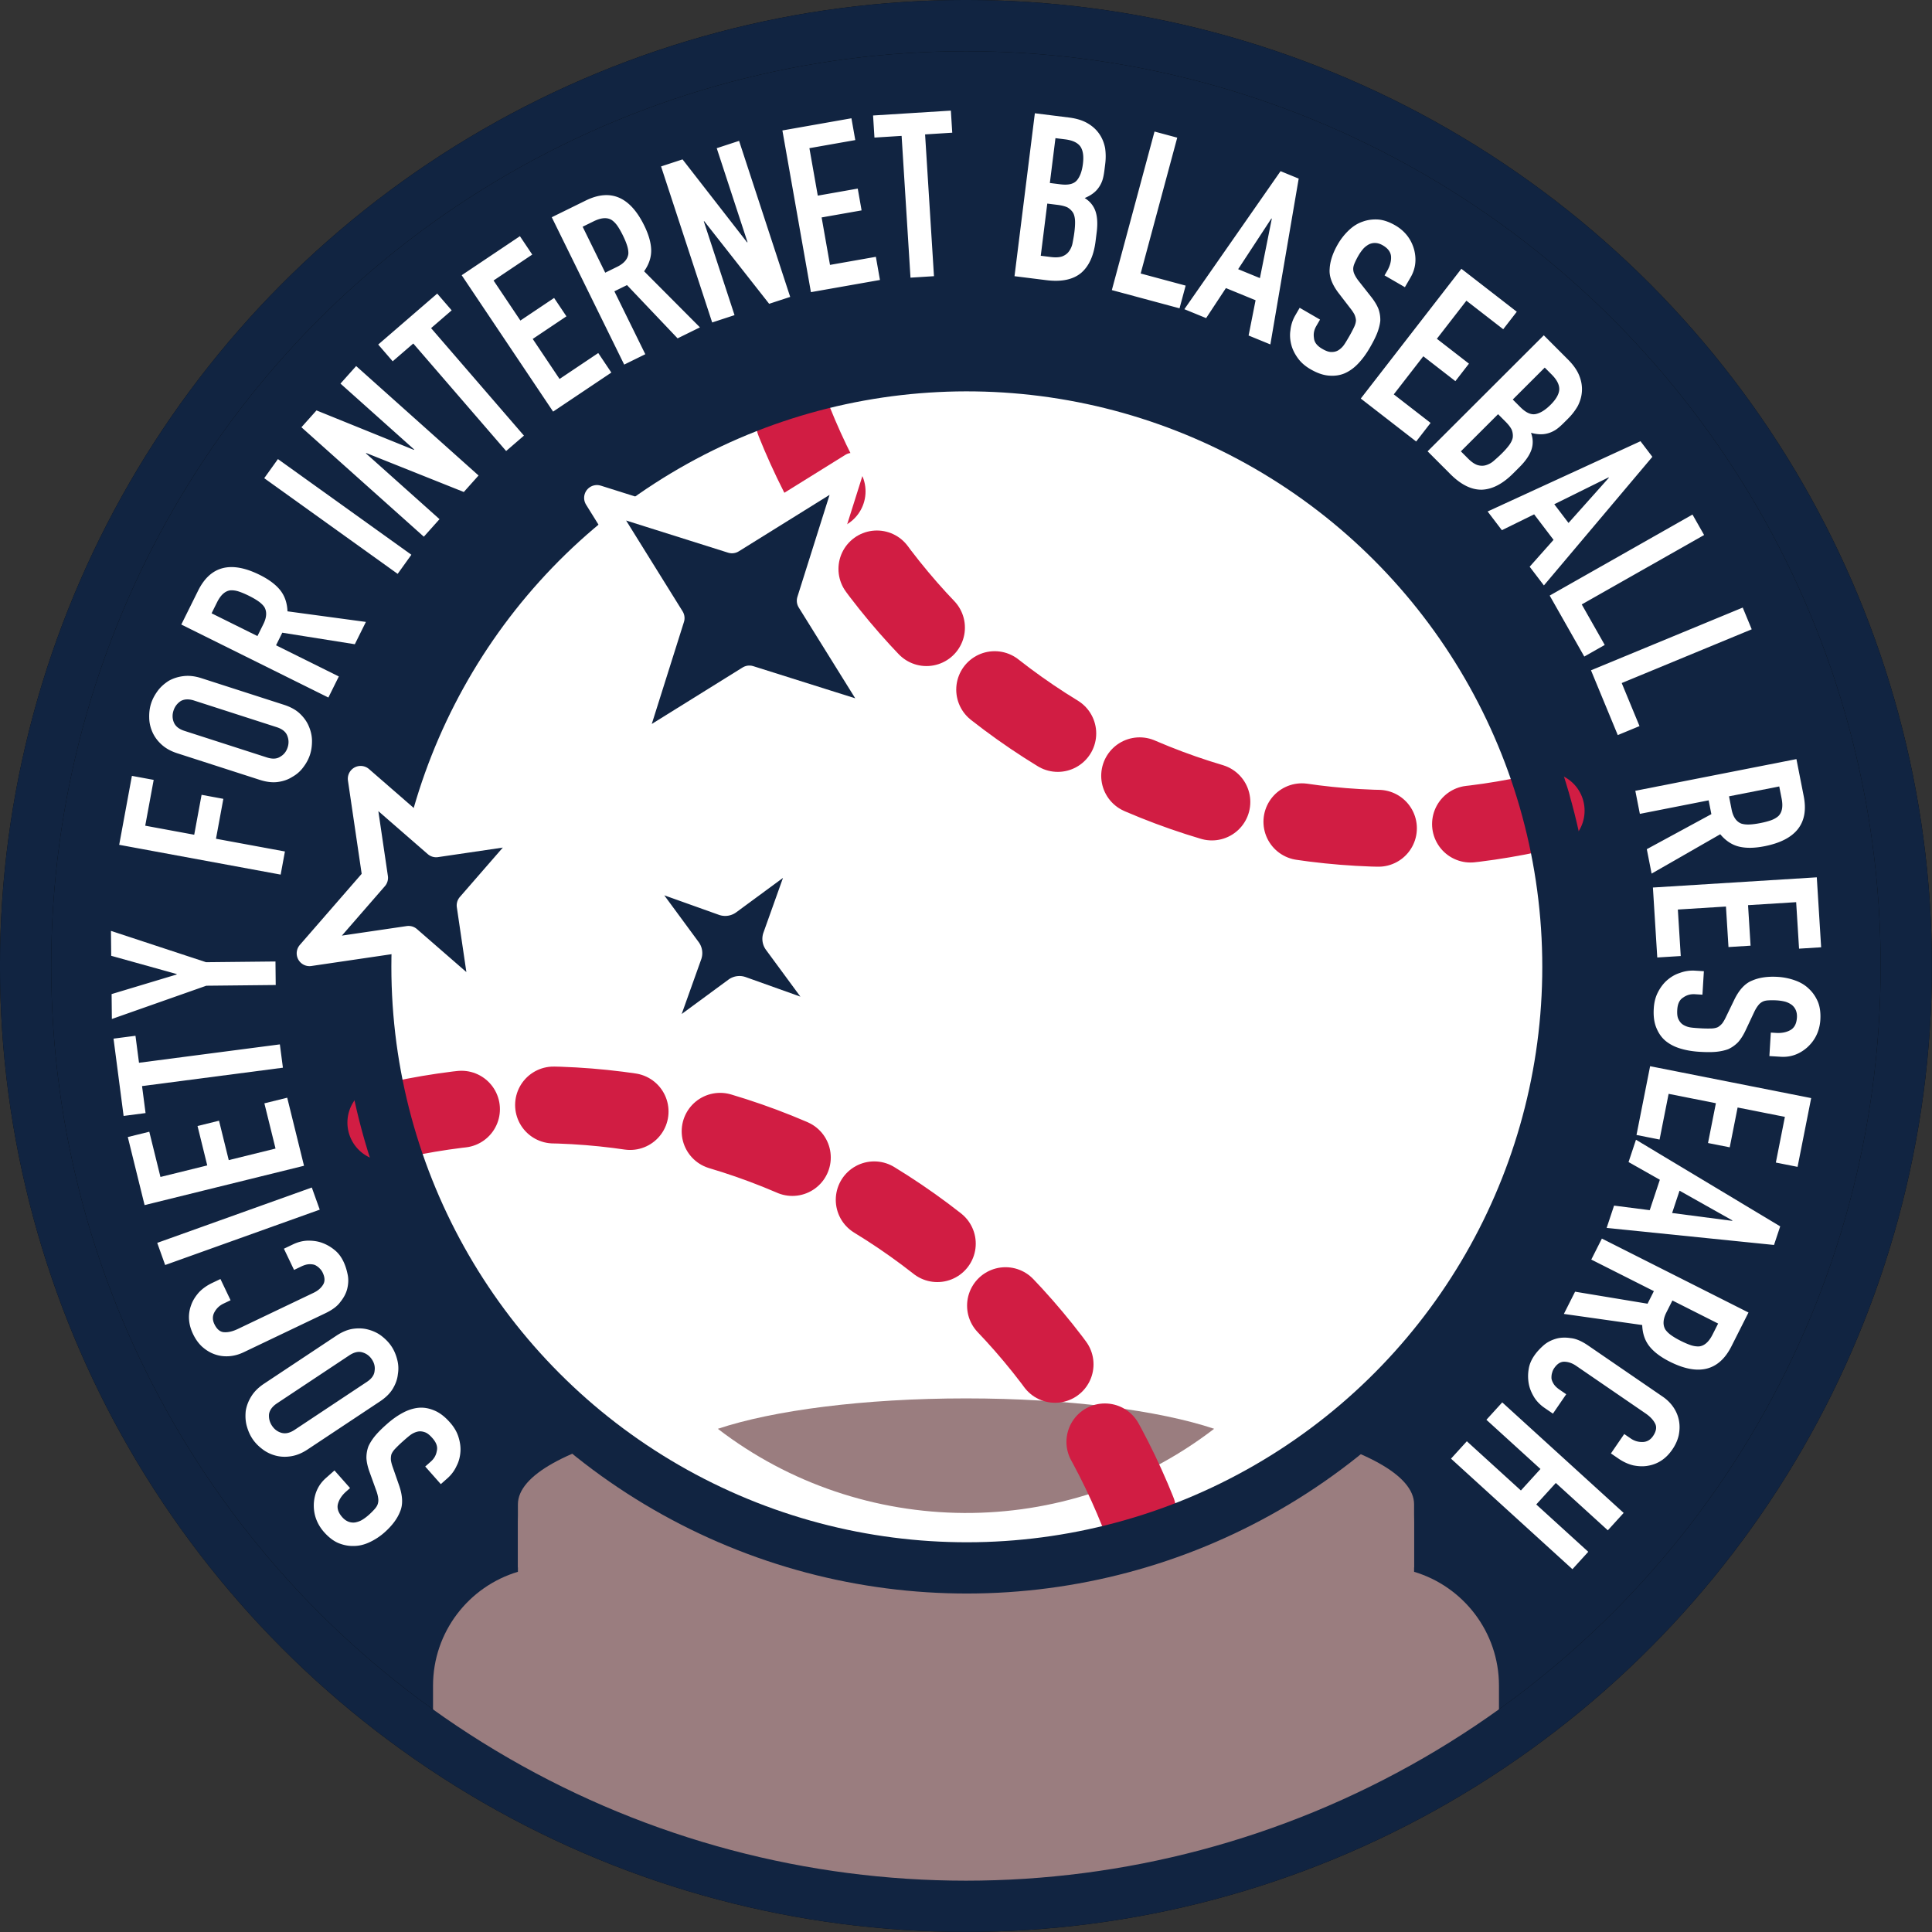 <svg xmlns="http://www.w3.org/2000/svg" height="753.996" width="753.996" clip-rule="evenodd" fill-rule="evenodd" stroke-linecap="round" stroke-linejoin="round" stroke-miterlimit="1.5"><rect width="100%" height="100%" fill="#333333" stroke="none"/><circle cx="536" cy="420" r="281" fill="#112441" stroke="#040709" stroke-width="15.31" transform="translate(-323.045 -171.543) scale(1.306)"/><circle cx="586.5" cy="338.5" r="248.5" fill="#fff" transform="rotate(28.655 352.043 2.901) scale(.944)"/><path d="M130.536 573.868l6.083 6.875-1.55 1.372c-1.55 1.372-2.668 2.961-3.158 4.716-.49 1.756.104 3.514 1.655 5.266.835.944 1.693 1.506 2.567 1.815a5.198 5.198 0 002.6.222c.905-.2 1.75-.466 2.61-.988.862-.52 1.73-1.17 2.539-1.885a28.425 28.425 0 002.24-2.222c.547-.604 1.034-1.276 1.267-1.963a4.868 4.868 0 00.208-2.346c-.08-.77-.332-1.87-.77-3.044l-2.563-7.106c-.765-2.087-1.164-3.897-1.258-5.496-.026-1.66.262-3.236.796-4.67.66-1.426 1.576-2.836 2.745-4.231 1.237-1.455 2.727-2.894 4.48-4.445 2.022-1.789 4.088-3.256 6.131-4.343 2.11-1.146 4.19-1.784 6.178-1.981 2.116-.19 4.133.189 6.246 1.083 2.113.894 4.06 2.416 6.029 4.64 1.49 1.685 2.593 3.474 3.238 5.426.646 1.953.97 3.949.854 5.855-.117 1.905-.555 3.855-1.493 5.647a14.33 14.33 0 01-3.614 4.88l-2.561 2.266-6.083-6.876 2.157-1.908c1.28-1.133 2.06-2.424 2.356-4.128.423-1.695-.18-3.326-1.73-5.079-1.014-1.146-1.983-1.97-2.984-2.286-.874-.309-1.823-.43-2.728-.23-.904.199-1.952.645-2.888 1.353-.868.648-1.88 1.543-2.958 2.497a48.203 48.203 0 00-2.981 2.878c-.75.783-1.244 1.582-1.478 2.269a6.92 6.92 0 00-.14 2.287c.14.837.4 1.81.838 2.984l2.332 6.71c1.41 4.039 1.582 7.492.395 10.225-1.06 2.74-3.077 5.486-6.11 8.17a24.16 24.16 0 01-5.78 3.79c-2.035.96-4.106 1.471-6.146 1.474-1.981.07-3.998-.308-6.052-1.135-1.926-.82-3.814-2.273-5.603-4.296-1.491-1.685-2.585-3.6-3.231-5.553-.646-1.952-.843-3.94-.726-5.846.308-3.998 1.907-7.216 4.67-9.66zM120.066 565.663c-2.174 1.444-4.297 2.313-6.445 2.658-2.147.346-4.144.267-6.115-.261-1.846-.503-3.567-1.305-5.137-2.531-1.52-1.151-2.816-2.452-3.861-4.027-1.046-1.574-1.741-3.273-2.262-5.196-.47-1.848-.542-3.745-.338-5.717.328-1.946 1.03-3.817 2.183-5.662 1.151-1.845 2.777-3.464 4.951-4.908l28.193-18.716c2.25-1.493 4.448-2.413 6.52-2.708 2.073-.296 4.07-.217 5.916.286 1.971.528 3.692 1.33 5.212 2.481 1.57 1.226 2.866 2.527 3.911 4.102 1.046 1.574 1.741 3.273 2.212 5.121.52 1.923.591 3.82.263 5.767-.203 1.971-.906 3.842-1.983 5.637-1.077 1.795-2.777 3.464-5.027 4.958zm23.116-26.364c1.875-1.245 2.876-2.666 3.004-4.263.252-1.572-.094-3.07-1.04-4.495-.946-1.425-2.192-2.326-3.789-2.778-1.472-.427-3.17-.056-5.044 1.188l-28.193 18.716c-1.875 1.245-2.876 2.666-3.129 4.238-.128 1.597.219 3.096 1.165 4.52.946 1.425 2.192 2.326 3.664 2.753 1.596.452 3.295.081 5.17-1.163zM110.801 487.33l3.574-1.707c1.787-.853 3.647-1.342 5.5-1.43 1.974-.044 3.863.151 5.663.788a16.34 16.34 0 014.901 2.746c1.588 1.236 2.727 2.787 3.619 4.655.737 1.543 1.269 3.284 1.638 5.102.37 1.818.255 3.668-.18 5.471-.435 1.804-1.393 3.558-2.71 5.184-1.199 1.67-3.198 3.122-5.878 4.402l-31.837 15.201c-1.868.892-3.81 1.42-5.744 1.546-1.935.126-3.742-.108-5.542-.745-1.8-.636-3.353-1.59-4.898-2.947-1.425-1.314-2.603-2.946-3.573-4.976-1.861-3.899-2.074-7.686-.72-11.325.637-1.8 1.672-3.391 3.029-4.937 1.395-1.464 3.108-2.68 5.139-3.65l3.248-1.551 3.956 8.284-2.762 1.318c-1.624.776-2.772 1.923-3.564 3.398-.792 1.475-.74 3.046-.003 4.589.97 2.03 2.279 3.1 3.807 3.169 1.649.11 3.428-.34 5.377-1.271l29.563-14.116c1.706-.814 2.893-1.88 3.68-3.153.789-1.274.737-2.845-.155-4.713a5.443 5.443 0 00-1.178-1.632c-.434-.49-1.03-.904-1.708-1.279-.639-.293-1.482-.389-2.368-.365-.886.024-1.939.327-3.076.87l-2.842 1.358zM64.456 493.694l-3.095-8.642 60.327-21.607 3.096 8.642zM118.645 454.96l-62.214 15.353-6.555-26.564 8.389-2.07 4.355 17.65 18.262-4.506-3.794-15.378 8.388-2.07 3.795 15.379 18.262-4.507-4.356-17.65 8.913-2.2zM110.41 416.69l-54.975 7.173 1.374 10.531-8.567 1.118-3.936-30.164 8.567-1.118 1.375 10.53 54.974-7.172zM107.602 384.416l-27.089.28-36.858 12.98-.1-9.72 25.393-7.642-.002-.18-25.545-7.117-.1-9.72 37.118 12.219 27.088-.28zM109.533 341.33l-63.016-11.628 4.964-26.906 8.497 1.568-3.299 17.878 19.118 3.528 2.874-15.578 8.496 1.568-2.874 15.577 26.906 4.965zM69.156 293.967c-2.484-.8-4.488-1.92-6.096-3.383-1.608-1.465-2.791-3.075-3.607-4.946-.757-1.757-1.202-3.602-1.222-5.594-.047-1.907.162-3.73.742-5.53.58-1.798 1.475-3.401 2.655-5.006 1.152-1.52 2.591-2.758 4.26-3.828 1.726-.956 3.627-1.573 5.788-1.822 2.16-.249 4.44.013 6.924.814l32.208 10.383c2.57.829 4.659 1.975 6.181 3.412 1.523 1.436 2.706 3.047 3.463 4.804.816 1.87 1.26 3.716 1.308 5.623.02 1.992-.19 3.815-.77 5.614-.58 1.799-1.475 3.402-2.627 4.922-1.18 1.605-2.619 2.843-4.345 3.8-1.669 1.07-3.57 1.686-5.645 1.962-2.075.277-4.44-.013-7.01-.841zm35.024 1.647c2.142.69 3.877.587 5.206-.308 1.386-.782 2.342-1.987 2.867-3.615.525-1.627.453-3.163-.189-4.694-.583-1.417-1.932-2.514-4.073-3.204l-32.208-10.384c-2.141-.69-3.876-.588-5.263.195-1.329.895-2.285 2.1-2.81 3.727-.524 1.628-.452 3.164.131 4.581.641 1.531 1.99 2.628 4.131 3.318zM82.574 239.352l17.897 8.883 2.32-4.676c.72-1.451 1.04-2.7 1.076-3.787.037-1.087-.207-2.012-.692-2.855-.526-.764-1.333-1.566-2.382-2.288-.968-.68-2.218-1.402-3.669-2.122s-2.781-1.28-3.99-1.678c-1.128-.36-2.255-.517-3.301-.433-2.052.287-3.738 1.862-5.138 4.684zm45.58 32.87l-57.4-28.487 6.561-13.222c4.802-9.674 12.845-11.71 24.051-6.149 3.386 1.68 6.048 3.605 7.866 5.813 1.818 2.208 2.833 5.023 2.963 8.403l30.602 4.136-4.32 8.706-28.31-4.504-2.44 4.918 24.507 12.163zM103.119 186.622l5.35-7.46 52.076 37.339-5.35 7.46zM165.409 209.455l-47.77-42.712 5.88-6.575 38.02 15.403.12-.134-28.783-25.735 6.12-6.844 47.769 42.712-5.759 6.44-38.074-15.208-.12.134 28.716 25.675zM197.531 176.017l-36.239-41.956-8.037 6.942-5.648-6.538 23.022-19.885 5.647 6.539-8.037 6.942 36.24 41.956zM215.863 160.637l-35.681-53.226 22.726-15.235 4.81 7.176-15.1 10.124 10.474 15.624 13.157-8.82 4.811 7.176-13.157 8.82 10.474 15.624 15.1-10.123 5.112 7.625zM227.385 88.485l8.814 17.93 4.684-2.302c1.454-.715 2.466-1.513 3.156-2.354.69-.84 1.058-1.723 1.185-2.688.047-.926-.107-2.054-.501-3.264-.355-1.13-.91-2.461-1.624-3.915-.714-1.454-1.43-2.707-2.148-3.758-.677-.97-1.477-1.781-2.359-2.35-1.804-1.02-4.1-.793-6.927.597zm16.218 53.803l-28.268-57.507 13.246-6.512c9.692-4.764 17.317-1.492 22.836 9.735 1.668 3.392 2.612 6.538 2.714 9.396.101 2.859-.804 5.71-2.754 8.474l21.788 21.883-8.723 4.288-19.743-20.782-4.927 2.422 12.07 24.554zM277.938 125.846L257.993 64.95l8.382-2.745 25.189 32.378.17-.056-12.017-36.692 8.724-2.857 19.946 60.897-8.211 2.689-25.332-32.237-.171.056 11.99 36.607zM316.476 114.018l-11.132-63.106 26.944-4.753 1.501 8.509-17.904 3.158 3.268 18.524 15.6-2.752 1.5 8.51-15.599 2.75 3.268 18.525 17.903-3.158 1.595 9.04zM355.337 108.361L351.87 53.03l-10.599.664-.54-8.623 30.36-1.903.54 8.623-10.599.665 3.468 55.33zM395.93 107.788l7.94-63.586 13.306 1.661c2.947.368 5.392 1.127 7.334 2.277 1.943 1.15 3.406 2.51 4.556 4.196s1.83 3.494 2.222 5.448c.29 2.031.302 4.119.045 6.173l-.29 2.322c-.212 1.697-.49 3.204-.903 4.331a10.986 10.986 0 01-1.641 2.97c-1.194 1.574-2.98 2.802-5.18 3.707 2.021 1.25 3.44 2.969 4.176 5.056.737 2.087.939 4.833.515 8.227l-.446 3.572c-.703 5.627-2.578 9.746-5.625 12.359-3.136 2.601-7.613 3.584-13.596 2.837zm12.789-28.334l-2.543 20.362 3.93.49c1.875.235 3.337.145 4.476-.257 1.05-.413 1.942-1.027 2.6-1.942a8.02 8.02 0 001.407-3.271c.256-1.329.524-2.747.714-4.265.2-1.607.29-3.047.256-4.23-.034-1.184-.257-2.3-.693-3.17-.524-.883-1.25-1.608-2.177-2.177-.937-.48-2.255-.826-3.952-1.038zm3.189-25.542l-2.186 17.505 4.108.513c3.037.379 5.18-.08 6.452-1.553 1.172-1.396 1.976-3.472 2.344-6.42.357-2.857.089-5.067-.894-6.641-1.072-1.585-3.037-2.556-6.073-2.935zM433.915 113.216l16.658-61.877 8.864 2.386-14.271 53.013 17.555 4.726-2.387 8.864zM491.703 108.533l4.64-23.192-.166-.068-12.969 19.78zm-29.484 12.137l37.539-53.869 7.079 2.901-11.057 64.72-8.494-3.48 2.723-13.766-11.576-4.743-7.72 11.718zM548.283 112.08l-7.943-4.6 1.038-1.792c1.037-1.791 1.595-3.652 1.506-5.472-.09-1.82-1.209-3.3-3.233-4.474-1.09-.631-2.083-.894-3.009-.91a5.198 5.198 0 00-2.538.61c-.795.475-1.513.995-2.165 1.762a17.844 17.844 0 00-1.812 2.59 28.425 28.425 0 00-1.424 2.816c-.328.746-.578 1.537-.582 2.263a4.868 4.868 0 00.544 2.291c.32.706.906 1.67 1.692 2.645l4.676 5.933c1.385 1.739 2.336 3.33 2.93 4.818.549 1.566.774 3.152.72 4.681-.177 1.562-.6 3.19-1.268 4.882-.714 1.771-1.674 3.607-2.847 5.632-1.353 2.336-2.85 4.382-4.445 6.058-1.64 1.754-3.411 3.016-5.236 3.831-1.947.848-3.98 1.126-6.268.945-2.288-.18-4.616-1.01-7.186-2.498-1.947-1.128-3.557-2.477-4.787-4.125-1.229-1.649-2.167-3.44-2.659-5.285-.491-1.845-.691-3.833-.367-5.83a14.33 14.33 0 011.887-5.771l1.715-2.96 7.943 4.602-1.444 2.492c-.857 1.48-1.19 2.952-.931 4.661.134 1.742 1.22 3.1 3.245 4.273 1.324.767 2.504 1.242 3.554 1.226.926.017 1.865-.167 2.66-.643a7.647 7.647 0 002.313-2.196c.62-.89 1.296-2.058 2.018-3.304a48.203 48.203 0 001.92-3.672c.463-.98.68-1.894.685-2.62a6.92 6.92 0 00-.59-2.213c-.397-.75-.95-1.591-1.737-2.567l-4.332-5.63c-2.614-3.387-3.868-6.61-3.604-9.577.14-2.935 1.186-6.177 3.216-9.682a24.16 24.16 0 014.286-5.422c1.627-1.553 3.432-2.692 5.367-3.34 1.857-.692 3.89-.97 6.1-.834 2.086.169 4.337.952 6.673 2.306 1.947 1.127 3.59 2.6 4.82 4.248 1.229 1.648 2.044 3.473 2.536 5.318.97 3.89.469 7.448-1.38 10.641zM531.068 155.54l39.26-50.644 21.624 16.763-5.294 6.828-14.368-11.138-11.525 14.866 12.52 9.705-5.294 6.828-12.52-9.705-11.524 14.867 14.369 11.138-5.625 7.255zM557.146 176.134l45.345-45.277 9.475 9.489c2.099 2.102 3.561 4.203 4.387 6.304.826 2.1 1.142 4.073 1.014 6.11-.13 2.036-.703 3.881-1.596 5.663a23.32 23.32 0 01-3.758 4.897l-1.656 1.653c-1.21 1.209-2.356 2.226-3.375 2.862-1.019.635-2.1 1.08-3.12 1.334-1.909.507-4.072.379-6.363-.26.826 2.228.888 4.456.186 6.555-.702 2.1-2.23 4.39-4.65 6.806l-2.548 2.544c-4.013 4.006-8.023 6.104-12.033 6.292-4.073.124-8.208-1.852-12.469-6.12zm27.503-14.489l-14.52 14.499 2.798 2.802c1.335 1.338 2.544 2.166 3.689 2.549 1.081.319 2.163.383 3.245.066a8.02 8.02 0 003.12-1.716c1.019-.89 2.101-1.844 3.184-2.925 1.147-1.145 2.102-2.226 2.803-3.18.7-.954 1.21-1.972 1.402-2.927.128-1.018.001-2.036-.38-3.055-.444-.955-1.27-2.037-2.48-3.247zm18.215-18.187l-12.483 12.464 2.925 2.93c2.162 2.165 4.135 3.12 6.044 2.74 1.782-.38 3.692-1.524 5.794-3.623 2.038-2.035 3.185-3.943 3.377-5.789.129-1.909-.824-3.882-2.986-6.048zM612.14 204.09l15.753-17.643-.11-.143-21.203 10.48zm-31.569-4.479l59.66-27.417 4.633 6.088-42.329 50.193-5.559-7.306 9.323-10.487-7.575-9.955-12.593 6.19zM604.791 232.432l55.736-31.618 4.53 7.985-47.752 27.088 8.97 15.813-7.984 4.53zM620.91 261.595l59.22-24.48 3.508 8.484-50.737 20.973 6.945 16.801-8.483 3.507zM694.381 306.926l-19.604 3.856 1.007 5.122c.313 1.59.821 2.774 1.454 3.658.632.885 1.39 1.47 2.288 1.843.882.285 2.011.43 3.282.363 1.183-.049 2.613-.238 4.203-.551 1.59-.313 2.985-.679 4.186-1.099 1.114-.402 2.104-.964 2.883-1.667 1.452-1.478 1.83-3.754 1.222-6.845zm-56.17 1.692l62.876-12.367 2.849 14.482c2.084 10.597-3.055 17.112-15.33 19.526-3.709.73-6.992.825-9.779.18-2.787-.643-5.306-2.258-7.468-4.86l-26.79 15.36-1.876-9.537 25.196-13.67-1.06-5.387-26.845 5.28zM645.076 346.372l63.956-3.983 1.7 27.307-8.622.537-1.13-18.145-18.774 1.17.985 15.809-8.624.537-.984-15.81-18.774 1.17 1.13 18.144-9.162.57zM690.533 412.15l.56-9.163 2.066.126c2.066.127 3.98-.207 5.568-1.102 1.587-.895 2.41-2.558 2.553-4.894.077-1.257-.133-2.262-.532-3.098a5.198 5.198 0 00-1.682-1.996c-.78-.499-1.567-.907-2.545-1.147-.977-.24-2.05-.396-3.127-.462a28.425 28.425 0 00-3.155-.012c-.814.04-1.634.17-2.285.491-.65.321-1.312.822-1.805 1.513-.488.601-1.087 1.557-1.608 2.697l-3.212 6.837c-.935 2.017-1.932 3.579-2.997 4.776a12.783 12.783 0 01-3.864 2.74c-1.476.54-3.12.891-4.934 1.05-1.903.155-3.974.119-6.31-.024-2.695-.165-5.194-.588-7.407-1.264-2.302-.682-4.224-1.7-5.77-2.967-1.63-1.362-2.788-3.056-3.65-5.183-.862-2.126-1.163-4.579-.982-7.543.137-2.246.623-4.29 1.546-6.128.924-1.837 2.106-3.478 3.536-4.743 1.43-1.265 3.118-2.334 5.049-2.937a14.33 14.33 0 016.005-.896l3.414.209-.56 9.162-2.874-.175c-1.707-.104-3.172.257-4.585 1.253-1.498.9-2.226 2.479-2.368 4.814-.093 1.527.01 2.796.493 3.727.4.836.985 1.593 1.766 2.092a7.647 7.647 0 003 1.085c1.072.155 2.42.238 3.857.326 1.707.104 3.06.096 4.143.072 1.084-.024 1.999-.238 2.65-.56a6.92 6.92 0 001.715-1.517c.493-.692.997-1.563 1.518-2.703l3.095-6.393c1.859-3.854 4.18-6.417 6.951-7.51 2.688-1.189 6.055-1.704 10.098-1.457a24.16 24.16 0 016.767 1.405c2.117.76 3.943 1.864 5.388 3.305 1.45 1.35 2.61 3.044 3.477 5.081.783 1.941 1.09 4.304.925 7-.137 2.245-.718 4.374-1.642 6.21-.924 1.838-2.19 3.384-3.62 4.649-3.045 2.609-6.451 3.753-10.134 3.528zM643.983 416.106l62.86 12.442-5.311 26.84-8.476-1.678 3.53-17.834-18.452-3.653-3.076 15.539-8.475-1.677 3.075-15.539-18.452-3.652-3.53 17.834-9.005-1.782zM652.573 473.397l23.453 3.06.057-.171-20.613-11.6zm-14.105-28.594l56.286 33.806-2.415 7.258-65.32-6.649 2.897-8.71 13.919 1.784 3.948-11.87-12.213-6.909zM670.528 516.537l-17.84-8.998-2.35 4.66c-.73 1.447-1.056 2.694-1.1 3.78-.044 1.087.194 2.014.674 2.86.52.767 1.323 1.575 2.367 2.303.963.688 2.209 1.416 3.655 2.146 1.447.73 2.773 1.298 3.979 1.704 1.126.367 2.252.531 3.299.455 2.053-.275 3.75-1.839 5.168-4.651zm-45.366-33.163l57.214 28.857-6.647 13.179c-4.863 9.643-12.92 11.627-24.09 5.993-3.375-1.702-6.024-3.643-7.828-5.863-1.803-2.22-2.8-5.041-2.909-8.422l-30.574-4.333 4.377-8.679 28.28 4.687 2.471-4.902-24.428-12.32zM606.055 551.698l-3.266-2.24c-1.633-1.12-2.989-2.485-3.992-4.046-1.026-1.686-1.802-3.419-2.152-5.296a16.34 16.34 0 01-.077-5.618c.276-1.993 1.048-3.755 2.219-5.463.967-1.41 2.207-2.742 3.596-3.972 1.39-1.23 3.048-2.057 4.827-2.583 1.78-.526 3.777-.575 5.845-.248 2.044.202 4.303 1.205 6.752 2.884l29.097 19.952c1.707 1.17 3.136 2.587 4.214 4.199 1.077 1.612 1.78 3.293 2.129 5.17.35 1.877.301 3.699-.1 5.716-.424 1.891-1.247 3.728-2.519 5.584-2.443 3.562-5.616 5.643-9.444 6.292-1.876.35-3.772.25-5.79-.15-1.965-.476-3.876-1.35-5.732-2.622l-2.969-2.036 5.192-7.57 2.524 1.73c1.484 1.018 3.051 1.437 4.725 1.384 1.673-.053 3.007-.884 3.974-2.294 1.272-1.856 1.544-3.525.838-4.882-.73-1.483-2.011-2.797-3.792-4.019l-27.019-18.526c-1.558-1.07-3.075-1.563-4.572-1.608-1.497-.044-2.831.787-4.002 2.494a5.443 5.443 0 00-.823 1.837c-.207.621-.267 1.344-.252 2.118.066.7.405 1.478.87 2.233.464.755 1.253 1.515 2.292 2.227l2.598 1.782zM586.277 547.304l47.386 43.137-6.18 6.789-20.299-18.479-7.633 8.386 20.298 18.478-6.18 6.789-47.386-43.137 6.18-6.789 21.098 19.206 7.633-8.386-21.097-19.205z" fill="#fff" fill-rule="nonzero"/><g><path d="M504.952 573.498h25.67c11.729 0 21.25 9.522 21.25 21.25v18.674c19.15 5.708 33.126 23.46 33.126 44.45v21.455c-59.15 40.787-130.807 64.67-208 64.67-77.193 0-148.851-23.883-208-64.67v-21.454c0-20.991 13.976-38.743 33.125-44.451v-18.674c0-11.728 9.522-21.25 21.25-21.25h25.67c36.816 24.032 80.767 38 127.955 38s91.139-13.968 127.954-38z" fill="#9a7d7f"/></g><g><path d="M202.123 587.101v-.016c0-22.815 78.359-41.337 174.875-41.337s174.875 18.522 174.875 41.337v24.624H517.43c-31.887 10.14-82.938 16.712-140.433 16.712-57.495 0-108.546-6.572-140.433-16.712h-34.442z" fill="#9a7d7f"/></g><g><path d="M472.362 473.7c12.075-28.134 51.08-48.76 97.279-48.76 12.666 0 24.79 1.55 35.969 4.381a234.957 234.957 0 01-11.31 36.103 225.607 225.607 0 01-1.547 3.735l-.008.018a228.165 228.165 0 01-1.337 3.085l-.018.041-.021.048-.172.39-.26.578-.015.037c-.302.674-.607 1.347-.918 2.023l-.02.042-.033.073-.215.468-.19.408-.04.086-.028.06c-.308.66-.62 1.32-.934 1.98l-.011.024-.032.067-.277.577-.14.29-.046.095-.05.102-.15.311-.25.512-.05.102-.02.042c-.315.643-.633 1.285-.953 1.924l-.041.082-.067.132-.193.383-.187.37-.07.135-.044.09-.1.197-.357.697-.022.042c-.163.318-.327.635-.494.955l-.028.054-.073.14-.25.478-.14.266-.068.131-.068.13-.137.26-.253.474-.078.148-.03.055-.501.936-.01.02-.047.085-.341.631-.101.183-.058.107-.088.16-.18.33-.192.35-.091.165-.056.1-.09.165-.375.673-.036.065-.007.012c-.17.305-.342.61-.515.917l-.04.072-.098.172-.237.418-.147.258-.086.151-.08.137-.13.228-.266.464-.096.167-.033.057-.526.904-.02.032-.08.136-.323.552-.108.184-.071.12-.1.166-.175.298-.208.348-.105.176-.058.098-.087.145-.417.693-.031.051-.004.008-.544.894-.05.082-.11.177-.235.385-.163.263-.096.156-.082.133-.13.21-.295.474-.101.162-.032.05c-.185.297-.372.594-.557.887l-.025.04-.094.147-.324.512-.123.191-.078.124-.102.158-.18.281-.232.36-.11.172-.058.088c-.38.588-.763 1.175-1.151 1.763l-.055.084-.111.168-.244.367-.184.277-.101.152-.081.12-.132.198-.34.505-.092.138-.026.038c-.198.294-.397.587-.596.878l-.028.042-.095.14-.335.49-.143.206-.082.12-.1.142-.186.272-.266.382-.108.156-.052.074c-.406.582-.814 1.162-1.227 1.743l-.057.081-.107.15-.256.358-.213.296-.1.141-.074.103-.14.192-.398.552-.07.095-.016.023c-.212.292-.425.583-.64.876l-.03.04-.088.12-.353.48-.167.225-.082.111-.092.123-.197.266-.31.413-.097.131-.043.057c-.433.577-.87 1.152-1.308 1.726l-.057.075-.1.128-.27.353-.247.32-.095.124-.066.084-.145.188-.477.613-.03.037-.005.008-.687.874-.03.037-.078.1-.373.47-.196.246-.08.1-.081.102-.21.261-.36.45-.08.1-.033.04c-.461.571-.925 1.141-1.391 1.708l-.056.068-.088.106-.286.347-.287.346-.086.105-.056.066c-.473.57-.95 1.136-1.428 1.7l-.027.032-.068.08-.392.461-.228.266-.075.087-.072.084-.22.256-.418.485-.058.066-.021.025c-.49.564-.981 1.127-1.477 1.688l-.053.061-.078.087-.3.34-.33.37-.076.084-.044.05c-.501.56-1.005 1.12-1.512 1.676l-.025.028-.06.064-.408.448-.262.285-.07.075-.061.067-.228.248-.485.523-.03.031-.008.01c-.518.557-1.04 1.111-1.563 1.664l-.051.053-.166.175-.214.225-.223.234-.216.225-.055.057-.142.15-.151.155-.063.066-.196.202-.23.24-.23.234-.171.177-.076.08-.166.17-.134.137-.04.04-.233.238-.24.244-.22.223-.14.142-.098.1-.19.192-.117.117-.014.014-.362.364-.16.16-.207.207-.113.113-.12.118-.214.214-.248.246-.265.262-.02.018-.125.125-.193.19-.087.085-.141.138-.241.236-.28.271-.193.19-.04.038-.151.147-.175.17-.063.061-.162.156-.267.258-.271.26-.162.155-.061.058-.176.17-.157.148-.04.038-.181.172-.296.281-.256.242-.136.13-.082.075-.202.191-.138.13-.015.013-.193.181-.334.312-.238.222-.112.104-.103.095-.23.213-.4.368-.15.14-.004.003-.131.12-.22.201-.088.081-.123.112-.258.236-.338.306-.171.155-.026.024-.156.142-.2.18-.065.058-.142.128-.288.26-.312.277-.156.14-.048.042-.182.162-.178.158-.042.038-.158.14-.323.285-.288.253-.136.12-.07.061-.21.184-.156.136-.02.017-.156.136a233.325 233.325 0 01-4.68 3.975c-35.771 29.591-77.746 46.768-120.683 52.027-.245-.115-.49-.23-.733-.346l-.233.463c-76.46 9.042-155.83-19.678-208.511-83.362-19.766-23.894-33.993-50.556-42.833-78.435a55.34 55.34 0 0132.469 2.676c12.27 4.895 21.839 13.68 27.853 24.376a61.459 61.459 0 0138.933 2.263c11.786 4.702 21.326 12.636 28.007 22.38 19.253-12.85 43.428-17.746 66.944-12.293 22.907-27.31 73.744-34.31 123.236-14.569.483.192.964.387 1.444.583z" fill="#fff"/></g><g><path d="M280.151 557.617c21.483-7.18 56.874-11.869 96.861-11.869 39.975 0 75.355 4.686 96.831 11.859-57.918 44.526-137.663 43.094-193.692.01z" fill="#9a7d7f"/></g><g><path d="M150.58 438.11c58.83-14.052 122.836-7.213 180.021 24.038 57.185 31.25 97.51 81.425 117.455 138.527M603.414 316.385c-58.83 14.053-122.836 7.214-180.02-24.037-57.186-31.25-97.51-81.425-117.455-138.526" fill="none" stroke="#d11d43" stroke-width="30" stroke-linecap="butt" stroke-dasharray="30,36,0,0"/></g><g><circle cx="536" cy="420" r="281" fill="none" stroke="#112441" stroke-width="15.31" transform="translate(-323.045 -171.543) scale(1.306)"/><circle cx="586.5" cy="338.5" r="248.5" fill="none" stroke="#112441" stroke-width="21.19" transform="rotate(-2.857 1623.853 3884.008) scale(.944)"/></g><g><path d="M332.594 181.738l-16.624 52.704 29.19 46.926-52.705-16.624-46.926 29.188 16.624-52.703-29.188-46.926 52.703 16.623z" fill="#112441" stroke="#fff" stroke-width="10.005" stroke-linecap="butt"/><path d="M208.874 323.868l-25.64 29.48 5.69 38.654-29.48-25.64-38.654 5.689 25.64-29.48-5.69-38.653 29.48 25.64zM326.077 399.152l-36.734-13.116a2.247 2.247 0 00-2.089.307l-31.42 23.112 13.117-36.734a2.247 2.247 0 00-.306-2.09l-23.112-31.419 36.733 13.117a2.258 2.258 0 002.089-.307l31.42-23.112-13.116 36.734a2.257 2.257 0 00.305 2.089z" fill="#112441" stroke="#fff" stroke-width="9.999" stroke-linecap="butt"/></g></svg>